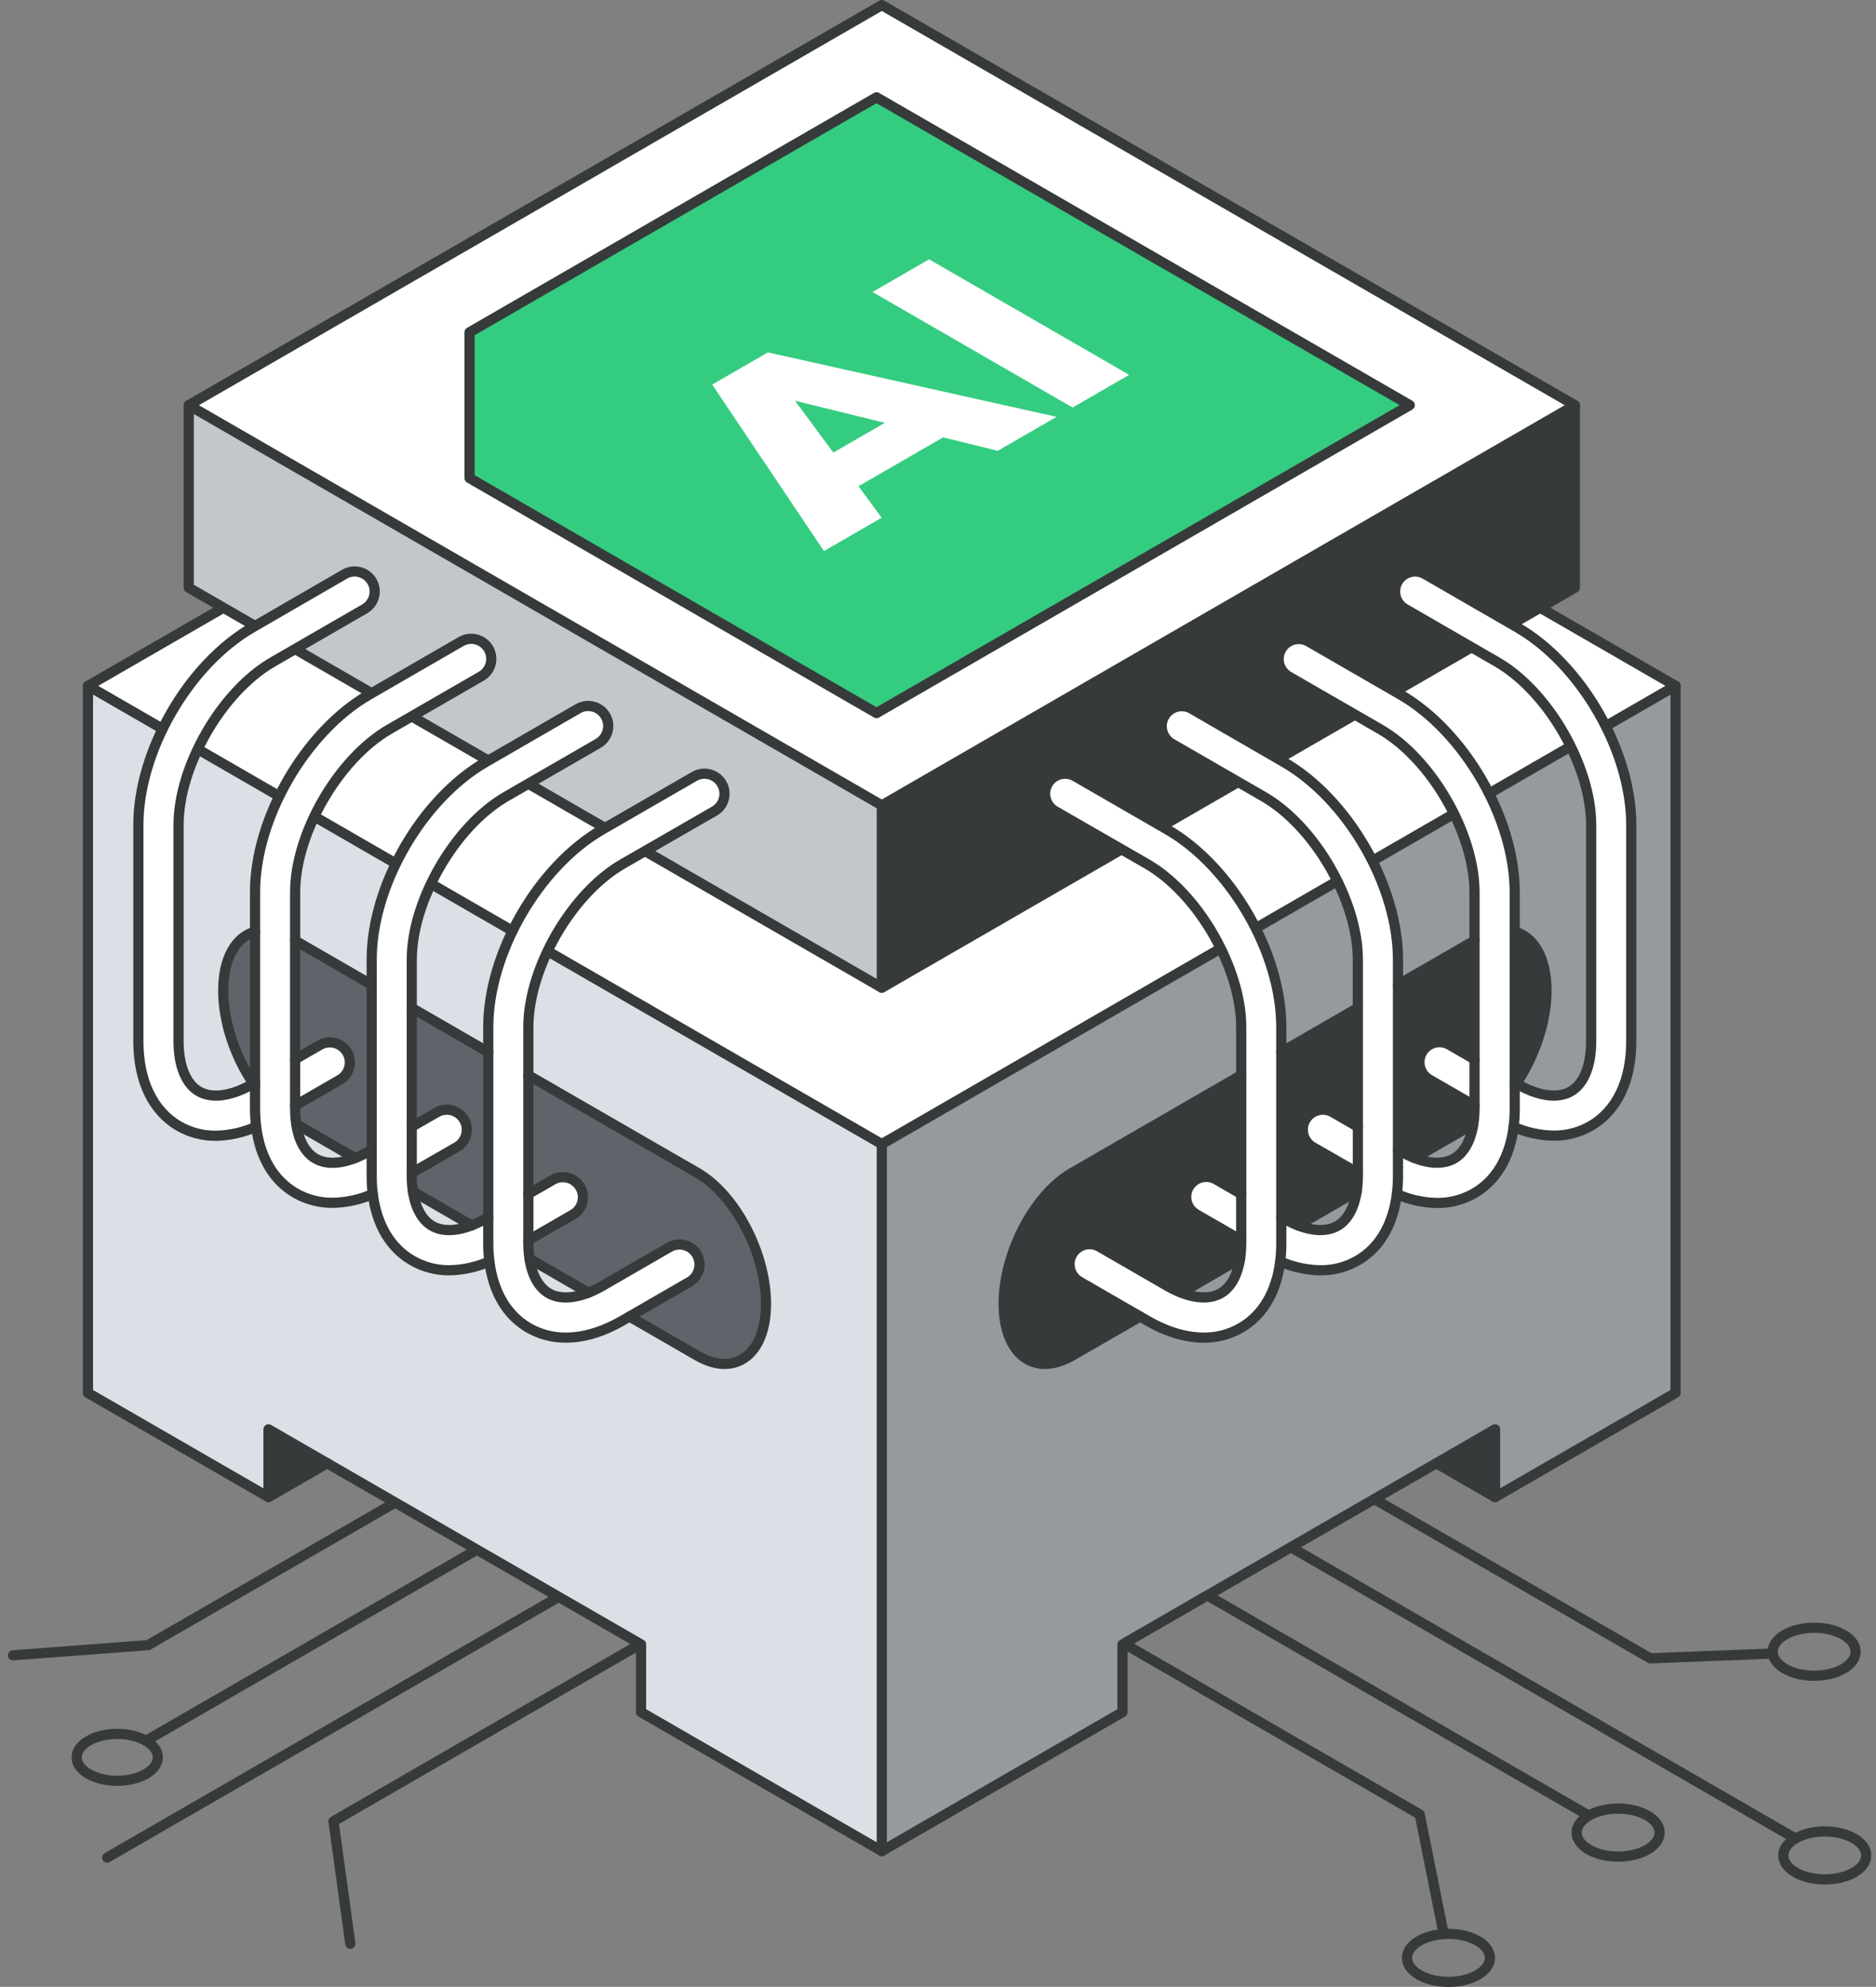 <svg width="203" height="215" viewBox="0 0 203 215" fill="none" xmlns="http://www.w3.org/2000/svg">
<rect x="0" y="0" width="203" height="215" fill="#808080" stroke="none"/>
<g clip-path="url(#clip0_2705_85636)">
<path d="M146.654 161.023L178.57 179.451L191.835 178.934" stroke="#373A3A" stroke-width="1.102" stroke-linecap="round" stroke-linejoin="round"/>
<path d="M137.954 166.43L194.27 198.945" stroke="#373A3A" stroke-width="1.102" stroke-linecap="round" stroke-linejoin="round"/>
<path d="M128.923 171.645L171.923 196.474" stroke="#373A3A" stroke-width="1.102" stroke-linecap="round" stroke-linejoin="round"/>
<path d="M119.889 176.859L153.624 196.338L156.22 209.287" stroke="#373A3A" stroke-width="1.102" stroke-linecap="round" stroke-linejoin="round"/>
<path d="M199.481 176.901C197.729 175.887 194.89 175.887 193.135 176.901C191.38 177.914 191.383 179.552 193.135 180.573C194.887 181.594 197.729 181.587 199.481 180.573C201.233 179.56 201.233 177.911 199.481 176.901Z" stroke="#373A3A" stroke-width="1.102" stroke-linecap="round" stroke-linejoin="round"/>
<path d="M200.63 198.944C198.879 197.93 196.036 197.93 194.285 198.944C192.533 199.957 192.533 201.595 194.285 202.616C196.036 203.637 198.879 203.63 200.63 202.616C202.382 201.603 202.367 199.954 200.63 198.944Z" stroke="#373A3A" stroke-width="1.102" stroke-linecap="round" stroke-linejoin="round"/>
<path d="M178.269 196.471C176.517 195.458 173.678 195.458 171.923 196.471C170.168 197.485 170.171 199.123 171.923 200.144C173.675 201.164 176.517 201.157 178.269 200.144C180.021 199.13 180.024 197.481 178.269 196.471Z" stroke="#373A3A" stroke-width="1.102" stroke-linecap="round" stroke-linejoin="round"/>
<path d="M159.907 210.03C158.155 209.016 155.317 209.016 153.565 210.03C151.813 211.043 151.81 212.681 153.565 213.702C155.32 214.723 158.155 214.716 159.907 213.702C161.659 212.689 161.663 211.04 159.907 210.03Z" stroke="#373A3A" stroke-width="1.102" stroke-linecap="round" stroke-linejoin="round"/>
<path d="M70.209 177.383L36.085 197.085L37.907 210.331" stroke="#373A3A" stroke-width="1.102" stroke-linecap="round" stroke-linejoin="round"/>
<path d="M61.035 172.469L11.601 201.011" stroke="#373A3A" stroke-width="1.102" stroke-linecap="round" stroke-linejoin="round"/>
<path d="M52.188 167.359L15.795 188.373" stroke="#373A3A" stroke-width="1.102" stroke-linecap="round" stroke-linejoin="round"/>
<path d="M43.342 162.254L16.026 178.023L1.403 179.125" stroke="#373A3A" stroke-width="1.102" stroke-linecap="round" stroke-linejoin="round"/>
<path d="M15.795 191.96C17.51 190.969 17.51 189.364 15.795 188.373C14.08 187.381 11.297 187.381 9.582 188.373C7.867 189.364 7.863 190.969 9.582 191.96C11.3 192.952 14.073 192.952 15.795 191.96Z" stroke="#373A3A" stroke-width="1.102" stroke-linecap="round" stroke-linejoin="round"/>
<path d="M181.31 74.215V150.733L161.776 162.007V154.67L121.461 177.945V185.275L95.416 200.31V123.803L181.31 74.215Z" fill="#969A9E"/>
<path d="M181.31 74.217L95.416 123.806L9.53 74.217L95.416 24.633L181.31 74.217Z" fill="white"/>
<path d="M161.776 154.672V162.009L155.419 158.341L161.776 154.672Z" fill="#373A3A"/>
<path d="M95.416 123.803V200.31L69.368 185.275V177.945L29.053 154.67V162.007L9.519 150.733V74.215H9.53L95.416 123.803Z" fill="#DAE0E5"/>
<path d="M35.409 158.341L29.052 162.009V154.672L35.409 158.341Z" fill="#373A3A"/>
<path d="M9.53 74.217L95.416 24.633L181.31 74.217L95.416 123.806L9.53 74.217Z" stroke="#373A3A" stroke-width="1.102" stroke-linecap="round" stroke-linejoin="round"/>
<path d="M95.416 123.805V200.312" stroke="#373A3A" stroke-width="1.102" stroke-linecap="round" stroke-linejoin="round"/>
<path d="M9.519 74.215V150.733L29.053 162.007V154.67L69.368 177.945V185.275L95.416 200.31L121.461 185.275V177.945L161.777 154.67V162.007L181.31 150.733V74.215" stroke="#373A3A" stroke-width="1.102" stroke-linecap="round" stroke-linejoin="round"/>
<path d="M161.776 162.009L155.419 158.34" stroke="#373A3A" stroke-width="1.102" stroke-linecap="round" stroke-linejoin="round"/>
<path d="M29.052 162.009L35.409 158.34" stroke="#373A3A" stroke-width="1.102" stroke-linecap="round" stroke-linejoin="round"/>
<path d="M170.414 43.848V63.594L95.42 106.884V87.149L170.414 43.848Z" fill="#373A3A"/>
<path d="M170.414 43.848L95.42 87.149L20.422 43.848L95.42 0.551L170.414 43.848ZM94.843 77.164L152.551 43.845L94.843 10.532L50.797 35.956V51.748L94.843 77.164Z" fill="white"/>
<path d="M152.551 43.843L94.844 77.163L50.812 51.739V35.955L94.844 10.531L152.551 43.843Z" fill="#34CC80"/>
<path d="M95.42 87.149V106.884L20.422 63.594V43.848L95.42 87.149Z" fill="#C2C7CC"/>
<path d="M20.422 43.848L95.42 0.551L170.414 43.848L95.42 87.149L20.422 43.848Z" stroke="#373A3A" stroke-width="1.102" stroke-linecap="round" stroke-linejoin="round"/>
<path d="M20.422 43.848V63.594L95.42 106.884L170.414 63.594V43.848" stroke="#373A3A" stroke-width="1.102" stroke-linecap="round" stroke-linejoin="round"/>
<path d="M50.812 35.955L94.844 10.531L152.551 43.843L94.844 77.163L50.812 51.739V35.955Z" stroke="#373A3A" stroke-width="1.102" stroke-linecap="round" stroke-linejoin="round"/>
<path d="M95.42 87.148V106.884" stroke="#373A3A" stroke-width="1.102" stroke-linecap="round" stroke-linejoin="round"/>
<path d="M102.052 47.328L92.897 52.617L95.402 56.025L89.159 59.635L77.065 41.614L83.096 38.133L114.336 45.11L107.965 48.783L102.052 47.328ZM95.743 45.757L86.03 43.366L90.176 48.974L95.743 45.757Z" fill="white"/>
<path d="M94.414 31.599L100.536 28.062L122.188 40.563L116.066 44.1L94.414 31.599Z" fill="white"/>
<path d="M176.51 89.273V112.673C176.51 116.955 174.957 120.209 172.129 121.854C170.909 122.554 169.525 122.917 168.119 122.905C166.621 122.881 165.144 122.556 163.774 121.95C163.853 121.297 163.893 120.639 163.892 119.981V117.517L164.083 117.235L164.174 117.29C166.448 118.601 168.556 118.887 169.962 118.079C171.369 117.271 172.165 115.296 172.165 112.666V89.273C172.165 82.909 167.513 74.841 162 71.645L152.03 65.887C151.783 65.745 151.567 65.555 151.394 65.33C151.221 65.104 151.094 64.846 151.02 64.572C150.946 64.297 150.928 64.01 150.965 63.728C151.002 63.446 151.094 63.174 151.237 62.927C151.379 62.681 151.568 62.465 151.794 62.292C152.02 62.118 152.277 61.991 152.552 61.918C152.827 61.844 153.114 61.825 153.396 61.862C153.678 61.899 153.95 61.992 154.196 62.134L164.167 67.892C171.093 71.899 176.51 81.285 176.51 89.273Z" fill="white"/>
<path d="M163.906 100.816C165.974 101.382 167.344 103.674 167.344 107.188C167.344 110.585 166.058 114.327 164.097 117.239L163.906 117.148V100.816Z" fill="#373A3A"/>
<path d="M164.083 117.24L163.906 117.516V117.148L164.083 117.24Z" fill="white"/>
<path d="M163.906 117.516V119.959C163.907 120.616 163.868 121.274 163.789 121.927C163.374 125.232 161.897 127.748 159.525 129.118C158.304 129.818 156.919 130.181 155.511 130.168C154.013 130.143 152.534 129.819 151.163 129.213C151.245 128.56 151.286 127.903 151.284 127.245V124.41L151.571 124.575C152.057 124.858 152.564 125.104 153.087 125.309C154.762 125.963 156.268 125.989 157.355 125.364C158.442 124.74 159.173 123.414 159.441 121.637C159.526 121.082 159.569 120.52 159.569 119.959V96.558C159.569 90.194 154.913 82.129 149.4 78.931L139.43 73.18C138.942 72.887 138.589 72.414 138.446 71.864C138.303 71.313 138.382 70.728 138.666 70.235C138.95 69.742 139.416 69.381 139.965 69.228C140.513 69.075 141.099 69.144 141.597 69.419L151.571 75.177C158.471 79.184 163.906 88.571 163.906 96.558V117.516Z" fill="white"/>
<path d="M159.554 119.637V119.967C159.554 120.529 159.511 121.09 159.426 121.646L153.073 125.318C152.549 125.112 152.042 124.867 151.556 124.584L151.27 124.418V106.563L159.554 101.789V114.642L156.848 113.082C156.601 112.939 156.329 112.847 156.047 112.81C155.764 112.773 155.477 112.792 155.202 112.866C154.927 112.94 154.67 113.067 154.444 113.24C154.218 113.414 154.028 113.63 153.886 113.877C153.744 114.123 153.652 114.396 153.615 114.678C153.577 114.96 153.596 115.247 153.67 115.522C153.744 115.797 153.871 116.055 154.045 116.281C154.218 116.507 154.435 116.696 154.681 116.839L159.554 119.637Z" fill="#373A3A"/>
<path d="M159.555 114.628V119.637L154.681 116.824C154.435 116.682 154.218 116.492 154.045 116.267C153.871 116.041 153.744 115.783 153.67 115.508C153.597 115.233 153.578 114.946 153.615 114.664C153.652 114.381 153.744 114.109 153.886 113.862C154.028 113.616 154.218 113.4 154.444 113.226C154.67 113.053 154.927 112.925 155.202 112.851C155.477 112.778 155.764 112.759 156.047 112.796C156.329 112.833 156.601 112.925 156.848 113.067L159.555 114.628Z" fill="white"/>
<path d="M151.27 124.417V127.252C151.271 127.91 151.231 128.567 151.149 129.22C150.741 132.525 149.265 135.041 146.889 136.411C145.669 137.111 144.285 137.474 142.878 137.461C141.38 137.436 139.902 137.113 138.53 136.51C138.609 135.855 138.649 135.197 138.648 134.538V131.706L138.931 131.868C139.418 132.151 139.926 132.397 140.451 132.602C142.129 133.252 143.635 133.282 144.722 132.658C145.809 132.033 146.536 130.707 146.808 128.93C146.89 128.374 146.932 127.813 146.933 127.252V103.848C146.933 97.48 142.276 89.415 136.76 86.22L126.793 80.469C126.295 80.181 125.931 79.707 125.782 79.151C125.632 78.595 125.71 78.002 125.998 77.504C126.286 77.005 126.76 76.641 127.316 76.492C127.872 76.343 128.465 76.421 128.964 76.709L138.934 82.478C145.857 86.47 151.273 95.856 151.273 103.848L151.27 124.417Z" fill="white"/>
<path d="M146.933 126.922V127.252C146.932 127.814 146.89 128.375 146.808 128.931L140.451 132.603C139.926 132.397 139.418 132.152 138.93 131.868L138.648 131.707V113.844L146.933 109.07V121.924L144.23 120.363C143.983 120.22 143.71 120.128 143.427 120.091C143.144 120.054 142.857 120.073 142.581 120.147C142.306 120.221 142.047 120.348 141.821 120.522C141.595 120.696 141.405 120.913 141.262 121.16C141.12 121.407 141.027 121.68 140.99 121.963C140.953 122.246 140.972 122.533 141.046 122.809C141.12 123.084 141.248 123.342 141.422 123.569C141.596 123.795 141.812 123.985 142.059 124.127L146.933 126.922Z" fill="#373A3A"/>
<path d="M146.933 121.923V126.928L142.059 124.126C141.813 123.984 141.597 123.794 141.424 123.568C141.251 123.342 141.124 123.084 141.05 122.809C140.977 122.534 140.958 122.248 140.996 121.965C141.033 121.683 141.125 121.411 141.268 121.165C141.41 120.918 141.6 120.702 141.826 120.529C142.052 120.356 142.31 120.229 142.585 120.156C142.86 120.082 143.147 120.063 143.429 120.101C143.711 120.138 143.983 120.231 144.23 120.373L146.933 121.923Z" fill="white"/>
<path d="M138.648 131.706V134.537C138.649 135.197 138.609 135.855 138.53 136.509C138.119 139.815 136.643 142.327 134.267 143.696C133.047 144.398 131.663 144.76 130.256 144.747C128.336 144.747 126.261 144.133 124.142 142.91L116.819 138.68C116.573 138.538 116.357 138.348 116.183 138.122C116.01 137.897 115.883 137.639 115.809 137.364C115.736 137.089 115.717 136.803 115.754 136.521C115.791 136.238 115.884 135.966 116.026 135.72C116.168 135.473 116.357 135.257 116.583 135.084C116.809 134.911 117.067 134.784 117.341 134.71C117.616 134.637 117.903 134.618 118.185 134.655C118.467 134.692 118.739 134.784 118.986 134.927L126.309 139.154C126.796 139.437 127.304 139.682 127.829 139.888C129.503 140.542 131.013 140.571 132.1 139.943C133.187 139.315 133.914 137.997 134.186 136.216C134.27 135.66 134.312 135.099 134.311 134.537V111.133C134.311 104.769 129.658 96.701 124.142 93.506L114.175 87.769C113.928 87.627 113.712 87.438 113.539 87.212C113.365 86.986 113.238 86.728 113.164 86.453C113.09 86.178 113.071 85.891 113.108 85.609C113.145 85.327 113.238 85.054 113.38 84.808C113.522 84.561 113.712 84.345 113.937 84.171C114.163 83.998 114.421 83.871 114.696 83.797C114.971 83.723 115.258 83.704 115.54 83.741C115.823 83.778 116.095 83.87 116.342 84.013L126.309 89.767C133.231 93.759 138.648 103.146 138.648 111.137V131.706Z" fill="white"/>
<path d="M134.311 134.207V134.537C134.312 135.099 134.27 135.66 134.186 136.216L127.829 139.888C127.304 139.682 126.796 139.437 126.309 139.153L118.986 134.927C118.739 134.784 118.467 134.692 118.185 134.655C117.903 134.618 117.616 134.636 117.342 134.71C117.067 134.784 116.809 134.911 116.583 135.084C116.358 135.257 116.168 135.473 116.026 135.72C115.884 135.966 115.791 136.238 115.754 136.52C115.717 136.802 115.736 137.089 115.809 137.364C115.883 137.639 116.01 137.897 116.183 138.122C116.357 138.348 116.573 138.537 116.819 138.68L123.367 142.466L116.022 146.7C111.924 149.069 108.604 146.557 108.604 141.089C108.604 135.621 111.909 129.275 116.022 126.906L134.303 116.352V129.205L131.601 127.644C131.354 127.502 131.082 127.41 130.8 127.372C130.518 127.335 130.231 127.354 129.956 127.428C129.681 127.501 129.424 127.628 129.198 127.802C128.972 127.975 128.783 128.191 128.641 128.437C128.498 128.684 128.406 128.956 128.369 129.238C128.332 129.52 128.35 129.807 128.424 130.082C128.498 130.357 128.625 130.614 128.798 130.84C128.971 131.066 129.187 131.255 129.434 131.397L134.311 134.207Z" fill="#373A3A"/>
<path d="M134.311 129.203V134.208L129.441 131.395C129.194 131.253 128.978 131.063 128.805 130.838C128.632 130.612 128.505 130.354 128.431 130.079C128.358 129.804 128.339 129.518 128.376 129.236C128.413 128.954 128.505 128.682 128.648 128.435C128.79 128.189 128.979 127.973 129.205 127.799C129.431 127.626 129.689 127.499 129.963 127.425C130.238 127.352 130.525 127.333 130.807 127.37C131.089 127.407 131.361 127.5 131.608 127.642L134.311 129.203Z" fill="white"/>
<path d="M123.367 142.466L116.022 146.7C111.924 149.069 108.604 146.557 108.604 141.089C108.604 135.621 111.909 129.275 116.022 126.906L134.303 116.352" stroke="#373A3A" stroke-width="1.102" stroke-linecap="round" stroke-linejoin="round"/>
<path d="M138.648 113.848L146.933 109.066" stroke="#373A3A" stroke-width="1.102" stroke-linecap="round" stroke-linejoin="round"/>
<path d="M151.27 106.563L159.554 101.781" stroke="#373A3A" stroke-width="1.102" stroke-linecap="round" stroke-linejoin="round"/>
<path d="M163.906 100.816C165.974 101.382 167.344 103.674 167.344 107.188C167.344 110.585 166.04 114.316 164.097 117.239L163.906 117.515" stroke="#373A3A" stroke-width="1.102" stroke-linecap="round" stroke-linejoin="round"/>
<path d="M159.426 121.645L153.073 125.317" stroke="#373A3A" stroke-width="1.102" stroke-linecap="round" stroke-linejoin="round"/>
<path d="M146.808 128.93L140.451 132.602" stroke="#373A3A" stroke-width="1.102" stroke-linecap="round" stroke-linejoin="round"/>
<path d="M134.186 136.215L127.829 139.887" stroke="#373A3A" stroke-width="1.102" stroke-linecap="round" stroke-linejoin="round"/>
<path d="M138.53 136.509C138.115 139.815 136.643 142.327 134.267 143.696C133.047 144.398 131.663 144.76 130.256 144.747C128.336 144.747 126.261 144.133 124.142 142.91L116.819 138.68C116.573 138.538 116.357 138.348 116.183 138.122C116.01 137.897 115.883 137.639 115.809 137.364C115.736 137.089 115.717 136.803 115.754 136.521C115.791 136.238 115.884 135.966 116.026 135.72C116.168 135.473 116.357 135.257 116.583 135.084C116.809 134.911 117.067 134.784 117.341 134.71C117.616 134.637 117.903 134.618 118.185 134.655C118.467 134.692 118.739 134.784 118.986 134.927L126.309 139.154C126.796 139.437 127.304 139.682 127.829 139.888C129.507 140.542 131.013 140.571 132.1 139.943C133.187 139.315 133.914 137.997 134.186 136.216C134.27 135.66 134.312 135.099 134.311 134.537V111.133C134.311 104.769 129.658 96.701 124.142 93.506L114.175 87.769C113.928 87.627 113.712 87.438 113.539 87.212C113.365 86.986 113.238 86.728 113.164 86.453C113.09 86.178 113.071 85.891 113.108 85.609C113.145 85.327 113.238 85.054 113.38 84.808C113.522 84.561 113.712 84.345 113.937 84.171C114.163 83.998 114.421 83.871 114.696 83.797C114.971 83.723 115.258 83.704 115.54 83.741C115.823 83.778 116.095 83.87 116.342 84.013L126.309 89.767C133.231 93.759 138.648 103.146 138.648 111.137V134.541C138.649 135.199 138.609 135.856 138.53 136.509Z" stroke="#373A3A" stroke-width="1.102" stroke-linecap="round" stroke-linejoin="round"/>
<path d="M138.648 131.706L138.931 131.868C139.418 132.151 139.926 132.397 140.451 132.602C142.129 133.252 143.635 133.282 144.722 132.658C145.809 132.033 146.536 130.707 146.808 128.93C146.89 128.374 146.932 127.813 146.933 127.252V103.848C146.933 97.48 142.276 89.415 136.76 86.22L126.793 80.469C126.295 80.181 125.931 79.707 125.782 79.151C125.632 78.595 125.71 78.002 125.998 77.504C126.286 77.005 126.76 76.641 127.316 76.492C127.872 76.343 128.465 76.421 128.964 76.709L138.934 82.478C145.857 86.47 151.273 95.856 151.273 103.848V127.252C151.275 127.91 151.235 128.567 151.152 129.22C150.741 132.525 149.268 135.041 146.892 136.411C145.673 137.111 144.288 137.474 142.882 137.461C141.384 137.436 139.906 137.113 138.534 136.51" stroke="#373A3A" stroke-width="1.102" stroke-linecap="round" stroke-linejoin="round"/>
<path d="M134.311 134.208L129.441 131.395C129.194 131.253 128.978 131.063 128.805 130.838C128.632 130.612 128.505 130.354 128.431 130.079C128.358 129.804 128.339 129.518 128.376 129.236C128.413 128.954 128.505 128.682 128.648 128.435C128.79 128.189 128.979 127.973 129.205 127.799C129.431 127.626 129.689 127.499 129.963 127.425C130.238 127.352 130.525 127.333 130.807 127.37C131.089 127.407 131.361 127.5 131.608 127.642L134.311 129.203" stroke="#373A3A" stroke-width="1.102" stroke-linecap="round" stroke-linejoin="round"/>
<path d="M151.27 124.417L151.556 124.582C152.042 124.865 152.549 125.111 153.073 125.317C154.747 125.97 156.253 125.996 157.34 125.372C158.427 124.747 159.158 123.422 159.426 121.644C159.512 121.089 159.555 120.528 159.555 119.966V96.558C159.555 90.194 154.898 82.129 149.386 78.931L139.415 73.18C138.927 72.887 138.574 72.414 138.431 71.864C138.289 71.313 138.368 70.728 138.652 70.235C138.936 69.742 139.402 69.381 139.95 69.228C140.498 69.075 141.084 69.144 141.582 69.419L151.556 75.177C158.471 79.184 163.906 88.571 163.906 96.558V119.966C163.907 120.624 163.868 121.281 163.789 121.934C163.374 125.239 161.898 127.755 159.525 129.125C158.304 129.826 156.919 130.188 155.511 130.175C154.013 130.151 152.534 129.826 151.163 129.22" stroke="#373A3A" stroke-width="1.102" stroke-linecap="round" stroke-linejoin="round"/>
<path d="M146.933 126.921L142.059 124.126C141.813 123.984 141.597 123.794 141.424 123.568C141.251 123.342 141.124 123.084 141.05 122.809C140.977 122.534 140.958 122.248 140.996 121.965C141.033 121.683 141.125 121.411 141.268 121.165C141.41 120.918 141.6 120.702 141.826 120.529C142.052 120.356 142.31 120.229 142.585 120.156C142.86 120.082 143.147 120.063 143.429 120.101C143.711 120.138 143.983 120.231 144.23 120.373L146.933 121.934" stroke="#373A3A" stroke-width="1.102" stroke-linecap="round" stroke-linejoin="round"/>
<path d="M163.906 117.15L164.189 117.315C166.462 118.626 168.57 118.913 169.977 118.105C171.383 117.297 172.18 115.321 172.18 112.692V89.273C172.18 82.909 167.527 74.841 162.015 71.645L152.044 65.887C151.798 65.745 151.582 65.555 151.409 65.33C151.236 65.104 151.108 64.846 151.035 64.572C150.961 64.297 150.942 64.01 150.979 63.728C151.017 63.446 151.109 63.174 151.251 62.927C151.393 62.681 151.583 62.465 151.809 62.292C152.034 62.118 152.292 61.991 152.567 61.918C152.842 61.844 153.128 61.825 153.411 61.862C153.693 61.899 153.965 61.992 154.211 62.134L164.182 67.892C171.1 71.884 176.517 81.271 176.517 89.258V112.659C176.517 116.941 174.964 120.194 172.136 121.84C170.916 122.539 169.532 122.902 168.126 122.89C166.628 122.866 165.151 122.541 163.781 121.935" stroke="#373A3A" stroke-width="1.102" stroke-linecap="round" stroke-linejoin="round"/>
<path d="M159.555 119.637L154.681 116.824C154.435 116.682 154.218 116.492 154.045 116.267C153.871 116.041 153.744 115.783 153.67 115.508C153.597 115.233 153.578 114.946 153.615 114.664C153.652 114.381 153.744 114.109 153.886 113.862C154.028 113.616 154.218 113.4 154.444 113.226C154.67 113.053 154.927 112.925 155.202 112.851C155.477 112.778 155.764 112.759 156.047 112.796C156.329 112.833 156.601 112.925 156.848 113.067L159.555 114.628" stroke="#373A3A" stroke-width="1.102" stroke-linecap="round" stroke-linejoin="round"/>
<path d="M75.453 126.906C79.552 129.274 82.879 135.624 82.879 141.089C82.879 146.553 79.552 149.069 75.453 146.704L68.109 142.466L74.667 138.683C75.147 138.386 75.492 137.914 75.629 137.367C75.767 136.82 75.686 136.241 75.404 135.752C75.122 135.264 74.66 134.904 74.118 134.75C73.575 134.596 72.994 134.659 72.497 134.926L65.171 139.157C64.684 139.44 64.177 139.685 63.654 139.891L57.297 136.219C57.213 135.662 57.171 135.1 57.172 134.537V134.206L62.049 131.397C62.529 131.1 62.874 130.628 63.011 130.081C63.149 129.534 63.068 128.955 62.786 128.466C62.503 127.978 62.042 127.618 61.499 127.464C60.957 127.31 60.376 127.373 59.879 127.64L57.172 129.201V116.348L75.453 126.906Z" fill="#5F646B"/>
<path d="M78.108 84.804C78.396 85.303 78.473 85.896 78.324 86.453C78.174 87.009 77.81 87.483 77.311 87.771L67.345 93.526C61.836 96.71 57.172 104.775 57.172 111.154V134.554C57.171 135.117 57.213 135.679 57.297 136.236C57.569 138.013 58.292 139.335 59.383 139.96C60.474 140.584 61.976 140.562 63.654 139.905C64.177 139.698 64.684 139.453 65.171 139.17L72.497 134.94C72.99 134.7 73.556 134.656 74.08 134.816C74.604 134.977 75.048 135.33 75.323 135.804C75.598 136.278 75.683 136.839 75.561 137.373C75.44 137.908 75.12 138.377 74.667 138.685L67.341 142.912C65.226 144.135 63.147 144.749 61.226 144.749C59.819 144.762 58.434 144.401 57.212 143.702C54.844 142.332 53.364 139.817 52.953 136.511C52.87 135.857 52.83 135.199 52.831 134.539V111.139C52.831 103.148 58.255 93.761 65.171 89.766L75.141 84.011C75.388 83.868 75.661 83.775 75.943 83.738C76.226 83.7 76.514 83.719 76.789 83.792C77.065 83.866 77.323 83.993 77.549 84.167C77.776 84.341 77.966 84.557 78.108 84.804Z" fill="white"/>
<path d="M57.3 136.219L63.657 139.891C61.979 140.548 60.474 140.574 59.386 139.946C58.299 139.318 57.572 137.996 57.3 136.219Z" fill="#DAE0E5"/>
<path d="M62.839 128.436C62.982 128.683 63.075 128.955 63.112 129.237C63.15 129.52 63.132 129.807 63.058 130.082C62.985 130.357 62.858 130.615 62.685 130.842C62.512 131.068 62.296 131.258 62.049 131.4L57.172 134.209V129.204L59.879 127.643C60.125 127.5 60.397 127.408 60.679 127.37C60.962 127.333 61.248 127.352 61.523 127.425C61.798 127.499 62.056 127.626 62.282 127.8C62.508 127.973 62.697 128.19 62.839 128.436Z" fill="white"/>
<path d="M52.956 136.51C51.581 137.117 50.097 137.44 48.593 137.461C47.186 137.475 45.8 137.114 44.579 136.414C42.211 135.045 40.731 132.529 40.319 129.22C40.238 128.567 40.199 127.91 40.202 127.252V103.848C40.202 95.856 45.622 86.474 52.541 82.478L62.508 76.72C62.755 76.571 63.029 76.474 63.315 76.432C63.6 76.391 63.891 76.407 64.17 76.48C64.449 76.552 64.711 76.679 64.94 76.854C65.169 77.029 65.362 77.247 65.505 77.497C65.649 77.747 65.742 78.023 65.778 78.309C65.814 78.595 65.793 78.885 65.716 79.163C65.638 79.441 65.507 79.7 65.328 79.926C65.149 80.153 64.927 80.341 64.675 80.48L54.708 86.235C49.199 89.419 44.539 97.48 44.539 103.862V127.266C44.536 127.828 44.577 128.389 44.66 128.945C44.932 130.726 45.659 132.044 46.746 132.672C47.833 133.3 49.339 133.267 51.013 132.617C51.538 132.409 52.047 132.163 52.537 131.883L52.816 131.717V134.549C52.821 135.205 52.868 135.86 52.956 136.51Z" fill="white"/>
<path d="M52.864 70.231C53.151 70.73 53.228 71.321 53.08 71.877C52.931 72.432 52.568 72.906 52.071 73.195L42.1 78.957C36.592 82.141 31.932 90.201 31.932 96.584V119.992C31.93 120.554 31.972 121.115 32.056 121.67C32.325 123.451 33.055 124.77 34.142 125.398C35.229 126.026 36.735 125.993 38.413 125.343C38.936 125.135 39.443 124.889 39.93 124.608L40.213 124.439V127.274C40.21 127.932 40.249 128.59 40.33 129.243C38.96 129.849 37.481 130.174 35.982 130.198C34.576 130.212 33.192 129.851 31.972 129.151C29.6 127.759 28.127 125.229 27.712 121.924C27.633 121.271 27.594 120.613 27.595 119.955V96.558C27.595 88.571 33.015 79.188 39.934 75.192L49.901 69.434C50.399 69.147 50.992 69.07 51.547 69.219C52.103 69.368 52.577 69.733 52.864 70.231Z" fill="white"/>
<path d="M52.835 113.844V131.7L52.556 131.865C52.067 132.147 51.557 132.392 51.032 132.599L44.679 128.927C44.595 128.371 44.555 127.81 44.557 127.249V126.918L49.427 124.127C49.674 123.985 49.89 123.795 50.063 123.57C50.237 123.344 50.364 123.086 50.438 122.811C50.512 122.536 50.531 122.249 50.494 121.967C50.457 121.684 50.364 121.412 50.222 121.165C50.08 120.919 49.89 120.702 49.664 120.529C49.439 120.355 49.181 120.228 48.906 120.154C48.631 120.081 48.344 120.062 48.062 120.099C47.779 120.136 47.507 120.228 47.26 120.37L44.554 121.924V109.07L52.835 113.844Z" fill="#5F646B"/>
<path d="M44.678 128.93L51.032 132.602C49.357 133.256 47.848 133.281 46.764 132.657C45.681 132.033 44.95 130.711 44.678 128.93Z" fill="#DAE0E5"/>
<path d="M50.22 121.148C50.508 121.647 50.586 122.239 50.437 122.794C50.288 123.35 49.925 123.824 49.427 124.112L44.554 126.921V121.923L47.26 120.362C47.757 120.075 48.348 119.996 48.903 120.143C49.458 120.29 49.932 120.652 50.22 121.148Z" fill="white"/>
<path d="M40.217 106.566V124.417L39.934 124.586C39.447 124.868 38.94 125.113 38.417 125.321L32.068 121.645C31.985 121.089 31.943 120.528 31.943 119.966V119.636L36.816 116.827C37.315 116.538 37.678 116.063 37.827 115.506C37.975 114.949 37.896 114.356 37.608 113.857C37.465 113.611 37.274 113.394 37.048 113.221C36.821 113.047 36.563 112.92 36.287 112.847C35.73 112.698 35.137 112.777 34.638 113.066L31.936 114.627V101.773L40.217 106.566Z" fill="#5F646B"/>
<path d="M32.068 121.645L38.425 125.317C36.746 125.967 35.241 125.996 34.154 125.372C33.066 124.748 32.328 123.426 32.068 121.645Z" fill="#DAE0E5"/>
<path d="M37.598 113.862C37.886 114.361 37.964 114.953 37.815 115.508C37.666 116.064 37.303 116.538 36.805 116.826L31.932 119.635V114.626L34.638 113.065C35.137 112.779 35.728 112.703 36.283 112.852C36.838 113.001 37.311 113.365 37.598 113.862Z" fill="white"/>
<path d="M27.595 117.148V117.516C27.528 117.424 27.466 117.328 27.404 117.237L27.595 117.148Z" fill="white"/>
<path d="M27.595 100.82V117.148L27.404 117.262C25.439 114.349 24.154 110.604 24.154 107.207C24.154 103.674 25.527 101.382 27.595 100.82Z" fill="#5F646B"/>
<path d="M27.595 117.518V119.96C27.594 120.618 27.633 121.275 27.712 121.929C26.343 122.534 24.865 122.859 23.368 122.883C21.961 122.896 20.576 122.535 19.354 121.837C16.53 120.206 14.973 116.949 14.973 112.656V89.274C14.973 81.286 20.393 71.9 27.312 67.908L37.282 62.149C37.529 62.007 37.801 61.915 38.084 61.878C38.366 61.841 38.653 61.86 38.928 61.934C39.203 62.007 39.461 62.135 39.687 62.308C39.913 62.481 40.102 62.698 40.244 62.944C40.386 63.191 40.479 63.463 40.516 63.746C40.553 64.028 40.534 64.315 40.46 64.59C40.386 64.865 40.259 65.123 40.086 65.349C39.912 65.575 39.696 65.764 39.449 65.906L29.497 71.665C23.988 74.845 19.324 82.909 19.324 89.292V112.696C19.324 115.322 20.132 117.294 21.528 118.106C22.923 118.917 25.042 118.631 27.316 117.316L27.407 117.265C27.466 117.338 27.529 117.434 27.595 117.518Z" fill="white"/>
<path d="M68.116 142.466L75.461 146.704C79.559 149.069 82.886 146.557 82.886 141.089C82.886 135.621 79.552 129.268 75.453 126.906L57.172 116.355" stroke="#373A3A" stroke-width="1.102" stroke-linecap="round" stroke-linejoin="round"/>
<path d="M52.835 113.852L44.554 109.07" stroke="#373A3A" stroke-width="1.102" stroke-linecap="round" stroke-linejoin="round"/>
<path d="M40.217 106.566L31.932 101.781" stroke="#373A3A" stroke-width="1.102" stroke-linecap="round" stroke-linejoin="round"/>
<path d="M27.595 100.82C25.527 101.382 24.154 103.674 24.154 107.188C24.154 110.585 25.435 114.335 27.404 117.243C27.466 117.335 27.529 117.431 27.595 117.522" stroke="#373A3A" stroke-width="1.102" stroke-linecap="round" stroke-linejoin="round"/>
<path d="M32.057 121.645L38.413 125.317" stroke="#373A3A" stroke-width="1.102" stroke-linecap="round" stroke-linejoin="round"/>
<path d="M44.678 128.93L51.032 132.602" stroke="#373A3A" stroke-width="1.102" stroke-linecap="round" stroke-linejoin="round"/>
<path d="M57.3 136.219L63.657 139.887" stroke="#373A3A" stroke-width="1.102" stroke-linecap="round" stroke-linejoin="round"/>
<path d="M52.956 136.509C53.375 139.815 54.847 142.33 57.216 143.7C58.438 144.399 59.823 144.76 61.23 144.747C63.151 144.747 65.229 144.133 67.345 142.91L74.667 138.684C75.147 138.387 75.492 137.914 75.629 137.367C75.767 136.82 75.686 136.241 75.404 135.753C75.122 135.264 74.66 134.905 74.118 134.751C73.575 134.596 72.994 134.66 72.497 134.927L65.171 139.157C64.683 139.438 64.177 139.684 63.654 139.892C61.976 140.542 60.47 140.575 59.383 139.947C58.296 139.319 57.569 138 57.297 136.223C57.213 135.666 57.171 135.104 57.172 134.541V111.137C57.172 104.769 61.832 96.704 67.345 93.51L77.311 87.769C77.558 87.627 77.774 87.438 77.948 87.212C78.121 86.986 78.249 86.728 78.322 86.453C78.396 86.178 78.415 85.891 78.378 85.609C78.341 85.327 78.249 85.054 78.106 84.808C77.964 84.561 77.775 84.345 77.549 84.171C77.323 83.998 77.065 83.871 76.79 83.797C76.515 83.723 76.228 83.704 75.946 83.741C75.664 83.778 75.391 83.87 75.145 84.013L65.174 89.767C58.259 93.763 52.835 103.149 52.835 111.141V134.541C52.834 135.199 52.874 135.857 52.956 136.509Z" stroke="#373A3A" stroke-width="1.102" stroke-linecap="round" stroke-linejoin="round"/>
<path d="M52.835 131.705L52.556 131.871C52.066 132.151 51.557 132.397 51.032 132.605C49.357 133.255 47.848 133.285 46.764 132.66C45.681 132.036 44.95 130.714 44.679 128.933C44.595 128.377 44.555 127.816 44.557 127.254V103.847C44.557 97.479 49.214 89.418 54.726 86.219L64.693 80.465C64.945 80.325 65.168 80.137 65.346 79.911C65.525 79.684 65.657 79.425 65.734 79.147C65.812 78.87 65.833 78.579 65.797 78.293C65.761 78.007 65.668 77.731 65.524 77.481C65.38 77.232 65.188 77.013 64.959 76.838C64.729 76.664 64.467 76.536 64.188 76.464C63.909 76.392 63.618 76.376 63.333 76.417C63.048 76.458 62.774 76.556 62.526 76.704L52.56 82.462C45.641 86.458 40.22 95.841 40.22 103.832V127.236C40.218 127.894 40.257 128.552 40.338 129.205C40.757 132.51 42.229 135.029 44.598 136.399C45.812 137.1 47.191 137.466 48.593 137.46C50.092 137.438 51.571 137.114 52.941 136.509" stroke="#373A3A" stroke-width="1.102" stroke-linecap="round" stroke-linejoin="round"/>
<path d="M57.172 134.208L62.049 131.398C62.529 131.101 62.874 130.629 63.011 130.082C63.149 129.535 63.068 128.956 62.785 128.467C62.503 127.979 62.042 127.62 61.499 127.465C60.957 127.311 60.376 127.374 59.879 127.641L57.172 129.202" stroke="#373A3A" stroke-width="1.102" stroke-linecap="round" stroke-linejoin="round"/>
<path d="M40.217 124.417L39.934 124.586C39.447 124.867 38.94 125.113 38.417 125.32C36.739 125.97 35.233 126 34.146 125.376C33.059 124.751 32.31 123.429 32.06 121.648C31.976 121.093 31.934 120.532 31.936 119.97V96.558C31.936 90.194 36.596 82.133 42.104 78.931L52.075 73.176C52.322 73.034 52.538 72.844 52.712 72.618C52.885 72.392 53.013 72.133 53.087 71.858C53.16 71.583 53.179 71.296 53.142 71.013C53.105 70.73 53.013 70.458 52.87 70.211C52.727 69.964 52.538 69.747 52.312 69.574C52.085 69.4 51.827 69.273 51.552 69.199C50.996 69.05 50.403 69.128 49.904 69.416L39.938 75.174C33.019 79.17 27.598 88.552 27.598 96.54V119.948C27.598 120.606 27.637 121.263 27.716 121.916C28.127 125.221 29.604 127.741 31.98 129.11C33.199 129.81 34.584 130.171 35.99 130.157C37.489 130.134 38.967 129.809 40.338 129.202" stroke="#373A3A" stroke-width="1.102" stroke-linecap="round" stroke-linejoin="round"/>
<path d="M44.554 126.924L49.427 124.129C49.674 123.987 49.89 123.797 50.063 123.571C50.237 123.345 50.364 123.088 50.438 122.813C50.512 122.538 50.531 122.251 50.494 121.968C50.457 121.686 50.364 121.414 50.222 121.167C50.08 120.92 49.89 120.704 49.664 120.531C49.439 120.357 49.181 120.23 48.906 120.156C48.631 120.082 48.344 120.063 48.062 120.1C47.779 120.137 47.507 120.23 47.26 120.372L44.554 121.925" stroke="#373A3A" stroke-width="1.102" stroke-linecap="round" stroke-linejoin="round"/>
<path d="M27.595 117.15L27.404 117.263L27.312 117.315C25.039 118.63 22.927 118.912 21.524 118.104C20.121 117.296 19.321 115.321 19.321 112.695V89.272C19.321 82.908 23.977 74.844 29.493 71.645L39.46 65.887C39.958 65.599 40.322 65.126 40.471 64.57C40.62 64.015 40.542 63.423 40.255 62.925C39.968 62.427 39.494 62.063 38.939 61.914C38.383 61.765 37.792 61.843 37.293 62.13L27.312 67.906C20.393 71.898 14.973 81.285 14.973 89.272V112.677C14.973 116.955 16.53 120.212 19.354 121.858C20.576 122.556 21.961 122.917 23.368 122.904C24.867 122.872 26.344 122.538 27.712 121.924" stroke="#373A3A" stroke-width="1.102" stroke-linecap="round" stroke-linejoin="round"/>
<path d="M31.932 119.637L36.805 116.828C37.293 116.535 37.646 116.063 37.789 115.512C37.932 114.961 37.852 114.377 37.568 113.884C37.284 113.391 36.818 113.029 36.27 112.876C35.722 112.724 35.136 112.792 34.638 113.068L31.935 114.628" stroke="#373A3A" stroke-width="1.102" stroke-linecap="round" stroke-linejoin="round"/>
</g>
<defs>
<clipPath id="clip0_2705_85636">
<rect width="201.629" height="215" fill="white" transform="translate(0.852)"/>
</clipPath>
</defs>
</svg>
